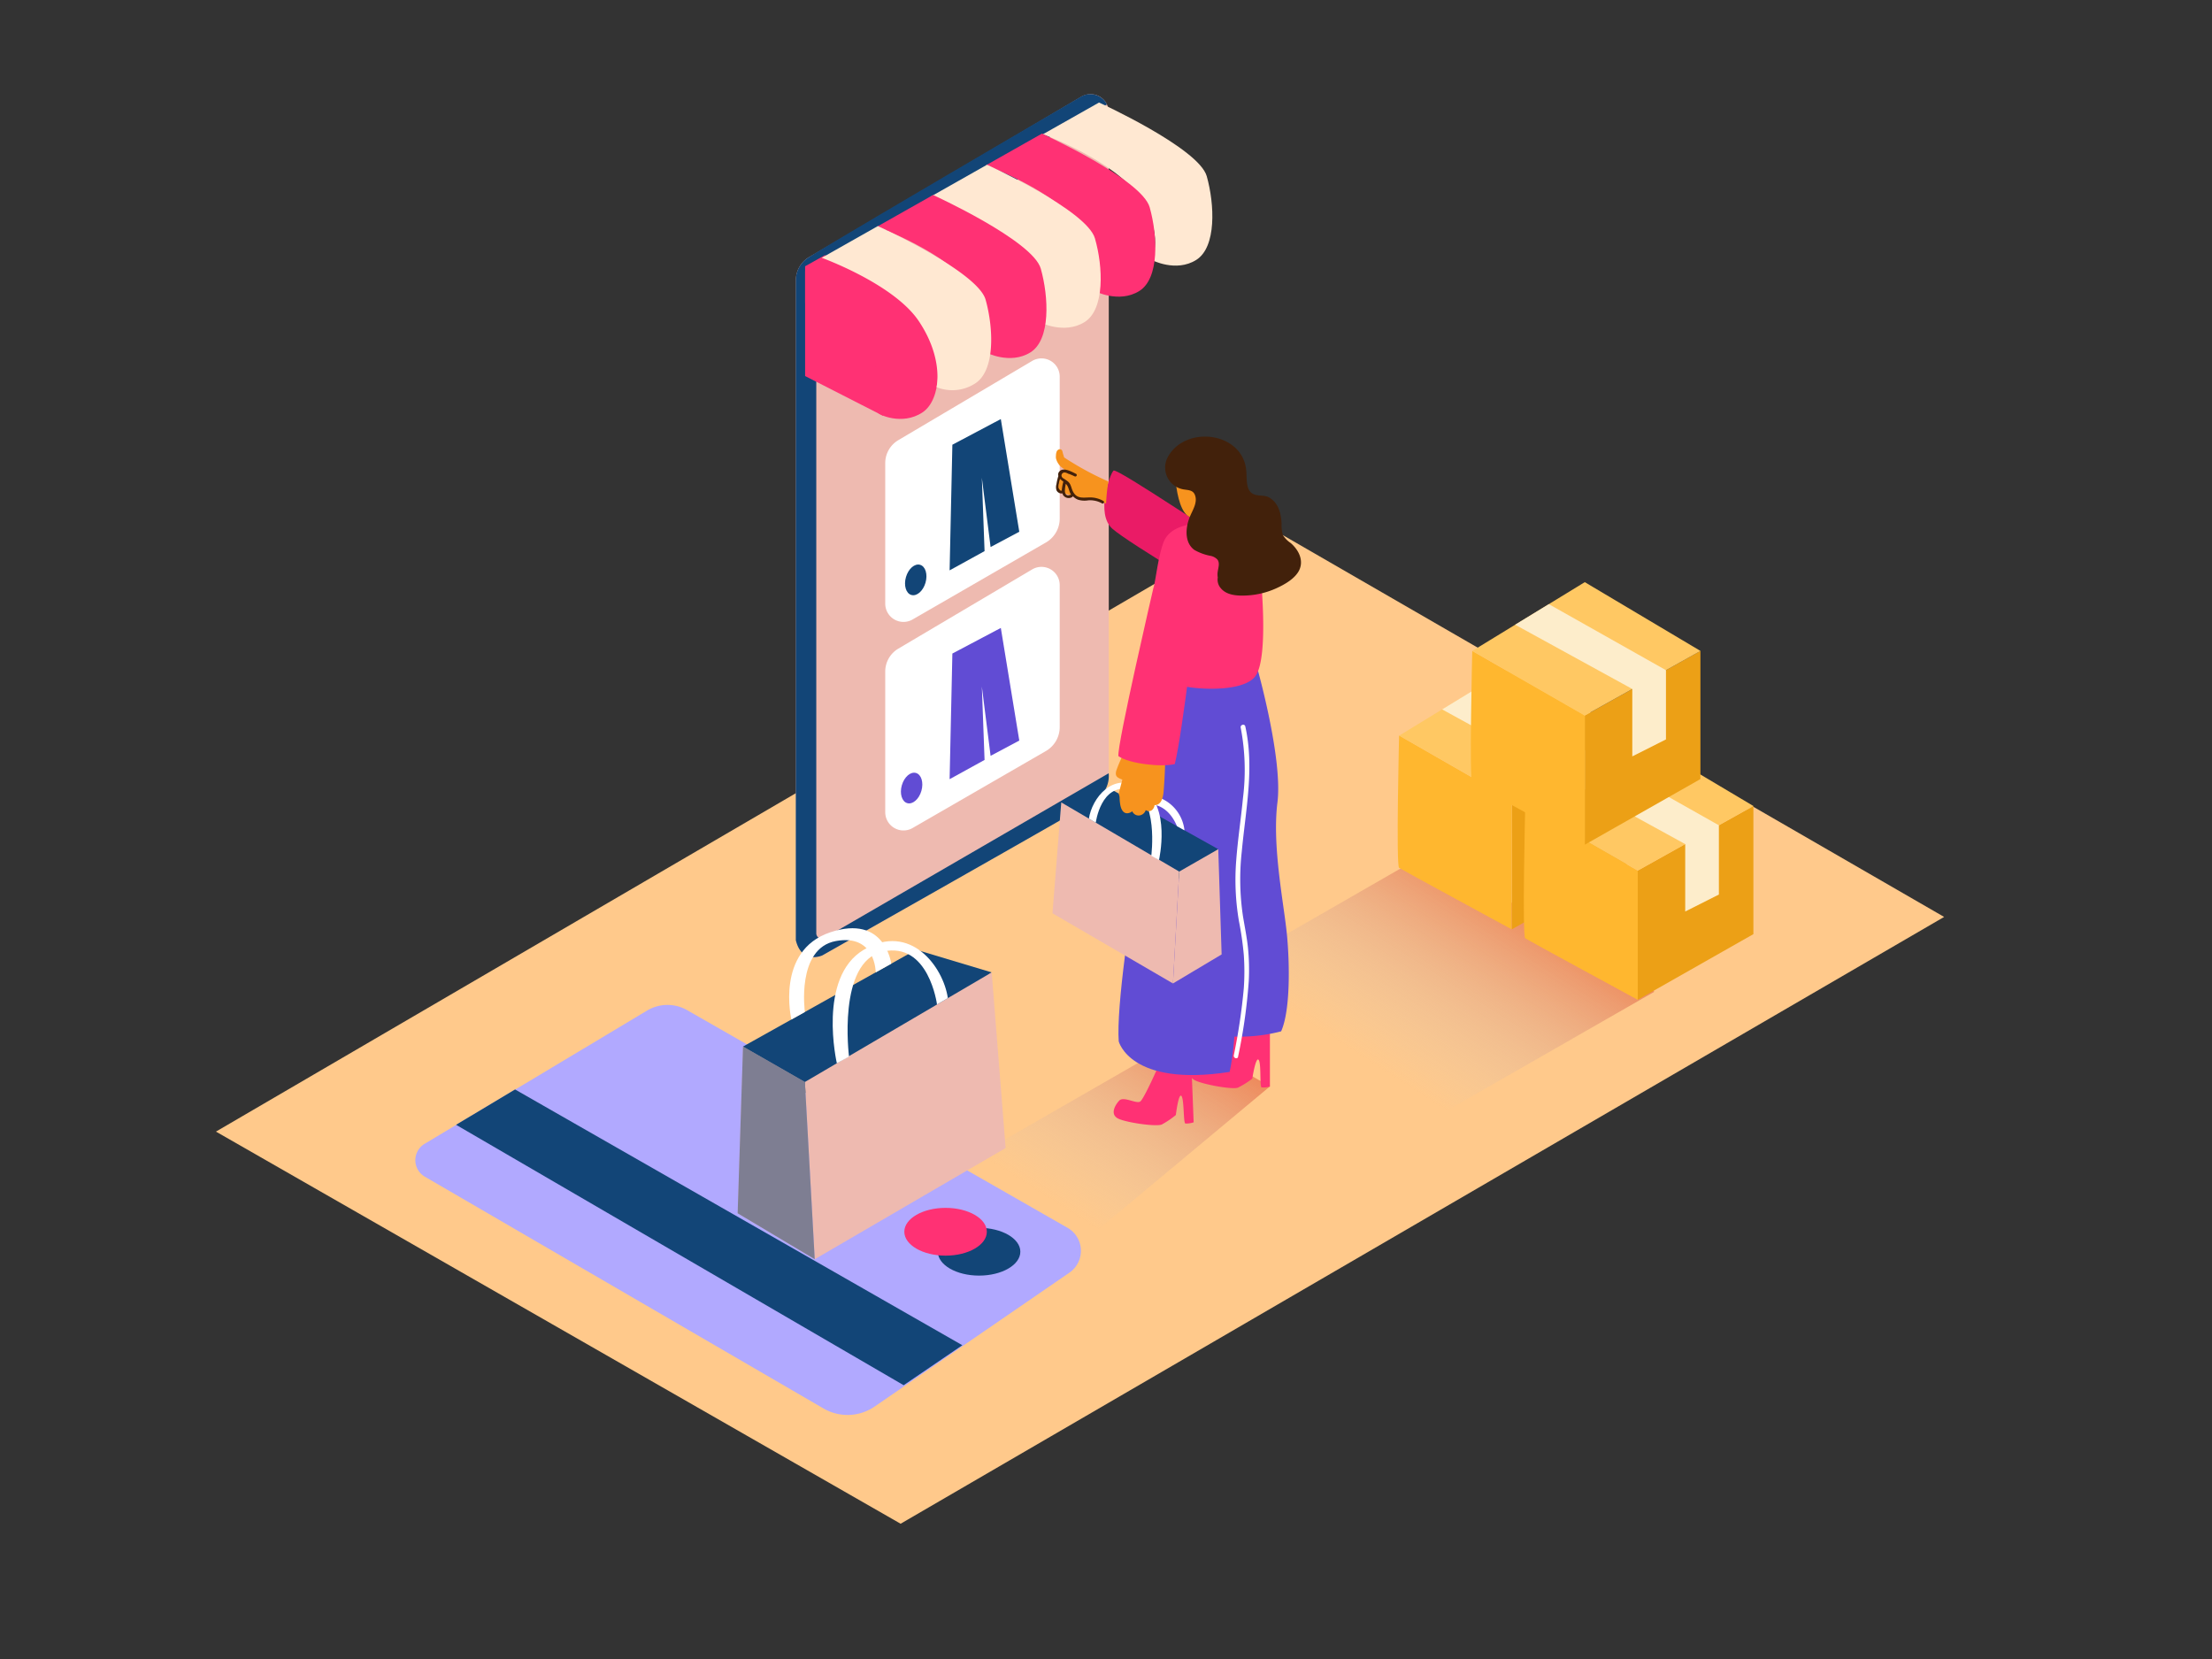 <svg id="Layer_1" data-name="Layer 1" xmlns="http://www.w3.org/2000/svg" xmlns:xlink="http://www.w3.org/1999/xlink" viewBox="0 0 400 300"><rect x="0" y="0" width="400" height="300" fill="#333333" stroke="none"/><defs><linearGradient id="linear-gradient" x1="189.56" y1="217.33" x2="217.51" y2="173.63" gradientUnits="userSpaceOnUse"><stop offset="0.01" stop-color="#ccc" stop-opacity="0"/><stop offset="1" stop-color="#f15a24"/></linearGradient><linearGradient id="linear-gradient-2" x1="246.63" y1="191.95" x2="274.4" y2="148.52" xlink:href="#linear-gradient"/></defs><title>#31-40</title><polygon points="39.05 204.63 162.86 275.54 351.56 165.81 227.91 94.42 39.05 204.63" fill="#ffc98b"/><path d="M188.59,230.68l41.05-34.22-15.59-9-50.87,29.27C169.5,220.62,182.37,226.67,188.59,230.68Z" fill="url(#linear-gradient)"/><path d="M253.23,205.66l45.94-26.33L258.57,154,207.7,183.26C214,187.1,247,201.66,253.23,205.66Z" fill="url(#linear-gradient-2)"/><path d="M117,182.75l-40.2,24.08a3.45,3.45,0,0,0,0,5.94l72.12,41.93a8.65,8.65,0,0,0,9.24-.35l35.19-24.19A4.79,4.79,0,0,0,193,222l-68.81-39.37A7.17,7.17,0,0,0,117,182.75Z" fill="#b1a9ff"/><polygon points="82.47 203.4 163.41 250.49 174.02 243.26 93.14 197.01 82.47 203.4" fill="#124577"/><ellipse cx="177.05" cy="226.35" rx="7.46" ry="4.32" fill="#124577"/><ellipse cx="170.99" cy="222.74" rx="7.46" ry="4.32" fill="#ff3174"/><path d="M185,80.82q-7-13-15.16-25.19c-.48-.71-1.64,0-1.15.68q8.19,12.22,15.16,25.19C184.26,82.25,185.42,81.57,185,80.82Z" fill="#ff3174"/><path d="M195.53,17.49c-11.68,6.92-40.57,24-49.21,29a4.83,4.83,0,0,0-2.4,4.21V169.39c-.18,2.42,2.56,4.66,4.79,3.39l48.59-27.66a5.56,5.56,0,0,0,3.2-5V20.32A3.29,3.29,0,0,0,195.53,17.49Z" fill="#eebab0"/><path d="M200.17,18.89l-15.46,8.93v3.3a1.58,1.58,0,0,1-.79,1.37l-11.83,6.83a1,1,0,0,1-1.57-.9V36L148.31,49a1.41,1.41,0,0,0-.7,1.21V168.82a1,1,0,0,0,1.44.83l51.44-29.82a5.1,5.1,0,0,1-2.26,4.73c-2.66,1.7-49.53,28.21-49.53,28.21s-3.71,1.68-4.79-2.75V50.75a4.88,4.88,0,0,1,2-4c2.15-1.56,49.61-29.3,49.61-29.3A3.36,3.36,0,0,1,200.17,18.89Z" fill="#124577"/><path d="M148.31,49s11.55,4.83,11.37,26.19L145.59,68V49Z" fill="#ff3174"/><path d="M168.64,59.48c-1.43-5.1-19.48-13.33-19.48-13.33l-3.57,2v6.66c3.93,2,8.61,5,11,8.51,4.51,6.73,2.13,11.27,2.13,11.27.08.37,4.4,2.42,8.07,0S170.07,64.58,168.64,59.48Z" fill="#ff3174"/><path d="M208.25,47s2.38-4.54-2.13-11.26-17.53-11.46-17.53-11.46l10.15-5.74s18.05,8.23,19.48,13.33S220,44.68,216.32,47,208.25,47,208.25,47Z" fill="#ffe8d2"/><polygon points="134.36 189.25 165.67 171.74 179.33 175.84 157.61 192.44 144.31 198.21 134.36 189.25" fill="#124577"/><polygon points="145.55 195.66 179.33 175.84 181.85 207.6 147.33 227.71 145.55 195.66" fill="#eebab0"/><polyline points="145.55 195.66 134.36 189.25 133.39 219.4 147.33 227.71" fill="#eebab0"/><polyline points="145.55 195.66 134.36 189.25 133.39 219.4 147.33 227.71" fill="#124577" opacity="0.51"/><path d="M169.44,181.64s-1.48-11.4-9.79-9.57-6.12,19-6.12,19l-2.2,1.21s-3.58-15.51,4.86-20.53,14.4,3.09,15.21,8.74" fill="#fff"/><path d="M143.11,184.36s-2.93-12.41,7-15.76,11.06,5.67,11.06,5.67l-2.81,1.57s0-7-7.21-5.67S145.55,183,145.55,183" fill="#fff"/><path d="M273.38,168.06V144.7L294.29,133v23.17Z" fill="#eca016"/><path d="M273.38,144.7,253,133s-.57,23.55,0,23.93,20.35,11.12,20.35,11.12Z" fill="#ffb72f"/><polygon points="253.03 133.02 273.38 120.58 294.29 133.02 273.38 144.7 253.03 133.02" fill="#ffc863"/><polygon points="260.78 128.28 281.96 139.9 281.96 152.09 288.05 149.02 288.05 136.5 266.87 124.56 260.78 128.28" fill="#fdedcb"/><path d="M296.16,180.79V157.43l20.91-11.68v23.17Z" fill="#eca016"/><path d="M296.16,157.43l-20.35-11.68s-.57,23.55,0,23.93,20.35,11.12,20.35,11.12Z" fill="#ffb72f"/><polygon points="275.81 145.75 296.16 133.32 317.07 145.75 296.16 157.43 275.81 145.75" fill="#ffc863"/><polygon points="283.56 141.02 304.74 152.64 304.74 164.83 310.83 161.76 310.83 149.24 289.65 137.29 283.56 141.02" fill="#fdedcb"/><path d="M286.58,152.75V129.39l20.91-11.68v23.17Z" fill="#eca016"/><path d="M286.58,129.39l-20.35-11.68s-.57,23.55,0,23.93,20.35,11.12,20.35,11.12Z" fill="#ffb72f"/><polygon points="266.24 117.71 286.58 105.27 307.5 117.71 286.58 129.39 266.24 117.71" fill="#ffc863"/><polygon points="273.99 112.97 295.17 124.59 295.17 136.78 301.26 133.71 301.26 121.19 280.08 109.25 273.99 112.97" fill="#fdedcb"/><path d="M197.93,52.62s2.38-4.54-2.13-11.26S178.27,29.9,178.27,29.9l10.15-5.74s18.05,8.23,19.48,13.33,1.81,12.85-1.89,15.14S197.93,52.62,197.93,52.62Z" fill="#ff3174"/><path d="M188,58.25s2.38-4.54-2.13-11.26-17.53-11.46-17.53-11.46l10.15-5.74S196.52,38,198,43.11s1.81,12.85-1.89,15.14S188,58.25,188,58.25Z" fill="#ffe8d2"/><path d="M178.25,63.71s2.38-4.54-2.13-11.26S158.58,41,158.58,41l10.15-5.74s18.05,8.23,19.48,13.33,1.81,12.85-1.89,15.14S178.25,63.71,178.25,63.71Z" fill="#ff3174"/><path d="M169.35,70s1.3-5.21-3.21-11.94S148.6,46.62,148.6,46.62l10.15-5.74S176.8,49.1,178.23,54.2,180,67,176.34,69.34A7.57,7.57,0,0,1,169.35,70Z" fill="#ffe8d2"/><path d="M160.08,83.72v25.41a3.3,3.3,0,0,0,5,2.86l24.07-13.9a5,5,0,0,0,2.48-4.3V68.12a3.3,3.3,0,0,0-5-2.84l-24.16,14.3A4.82,4.82,0,0,0,160.08,83.72Z" fill="#fff"/><path d="M160.08,121.43v25.41a3.3,3.3,0,0,0,5,2.86l24.07-13.9a5,5,0,0,0,2.48-4.3V105.82a3.3,3.3,0,0,0-5-2.84l-24.16,14.3A4.82,4.82,0,0,0,160.08,121.43Z" fill="#fff"/><polygon points="172.22 80.42 180.98 75.78 184.32 96.16 179.13 98.92 177.55 86.39 178.04 99.66 171.72 103.14 172.22 80.42" fill="#124577"/><polygon points="172.22 118.18 180.98 113.55 184.32 133.92 179.13 136.68 177.55 124.15 178.04 137.42 171.72 140.9 172.22 118.18" fill="#614cd4"/><ellipse cx="165.6" cy="104.86" rx="2.84" ry="1.84" transform="translate(18.81 234.76) rotate(-73.85)" fill="#124577"/><ellipse cx="164.85" cy="142.51" rx="2.84" ry="1.84" transform="translate(-17.89 261.21) rotate(-73.85)" fill="#614cd4"/><path d="M210.19,191.08c0,.16-3.28,7.64-4,8.11s-3-1-3.79-.17-1.78,2.59-.06,3.32,6.84,1.43,7.76,1a15.81,15.81,0,0,0,2.53-1.71s.48-4,1-3.46.34,4.88.72,5a4.2,4.2,0,0,0,1.5-.22l-.49-12.65" fill="#ff3174"/><path d="M224.4,184.36c0,.16-3.55,7.52-4.31,8s-3-1.1-3.78-.3-1.87,2.52-.17,3.32,6.78,1.67,7.72,1.3a15.81,15.81,0,0,0,2.59-1.62s.62-4,1.14-3.42.17,4.89.55,5a4.2,4.2,0,0,0,1.5-.16l0-12.66" fill="#ff3174"/><path d="M211.9,122.31s-10.46,53.58-9.6,66c0,0,2.07,8.3,20.05,5.53,0,0,1.56-6.22.86-16.77s-2.59-54.79-2.59-54.79Z" fill="#614cd4"/><path d="M213.79,185.63l2.71-63.94,10.82-1S232,137.17,231,145.12s1.21,18.49,1.73,24c.47,5,.65,13.54-1.06,17.38A30,30,0,0,1,213.79,185.63Z" fill="#614cd4"/><path d="M223.11,190.83a106.91,106.91,0,0,0,1.81-12.14,43.21,43.21,0,0,0,0-6,58.32,58.32,0,0,0-.88-6.12,44.43,44.43,0,0,1-.49-11c.28-3.77.86-7.51,1.22-11.27a40.58,40.58,0,0,0-.41-12.71c-.12-.54.71-.77.83-.23,1.67,7.51.06,15.12-.64,22.65a45.18,45.18,0,0,0,.22,11.68c.31,1.89.7,3.77.9,5.68a39.84,39.84,0,0,1,.14,6.15,99.48,99.48,0,0,1-1.92,13.53C223.84,191.61,223,191.37,223.11,190.83Z" fill="#fff"/><path d="M224.29,99.16C223.14,99,202,84.53,201.36,85.1s-3.29,7.82-.19,10.53,21.92,13.84,21.92,13.84" fill="#ea1b66"/><path d="M227.8,102.23,219,94.39c-1,.38-7.23-.29-8.66,3.83-.93,2.68-1.26,6.06-1.71,7.94,0,.11,1.38.64,1.39.77a47.38,47.38,0,0,1-.19,12.45,6.37,6.37,0,0,0,2.27-.81s-.48,3.65,0,4.76,12.17,2.46,14.87-1S227.8,102.23,227.8,102.23Z" fill="#ff3174"/><path d="M192.4,82.7a.46.46,0,0,0,0-.11,7.72,7.72,0,0,1-.29-1,.48.48,0,0,0-.8-.22.51.51,0,0,0-.21.24,2.07,2.07,0,0,0-.15.75s0,0,0,0a2.58,2.58,0,0,0,0,.51h0v0h0a3.06,3.06,0,0,0,1.58,2s-.8.52-.76.55c-.76,1.22-.26,2.55.48,3.82a.49.49,0,0,1,.3,0,22.74,22.74,0,0,0,2.86.79,16.45,16.45,0,0,0,2.32.38,6,6,0,0,1,2.29.66,31.49,31.49,0,0,1,.41-4A54.77,54.77,0,0,1,192.4,82.7Z" fill="#f7931e"/><path d="M192.46,86.46c.19-.28-.26-.53-.45-.26a3.54,3.54,0,0,0-.39.74,2.74,2.74,0,0,0-.27,1.13,2.61,2.61,0,0,0,0,.27s0,0,0,0a.27.27,0,0,0,0,.11.69.69,0,0,0,.29.46c.31.16.57-.17.68-.42a2.58,2.58,0,0,0,.22-1.12c0-.29,0-.66-.2-.85Z" fill="#f7931e"/><path d="M199.57,90.62a4.74,4.74,0,0,0-2.41-.67c-1.15,0-2.29.29-3-.84-.46-.68-.4-1.46-1-2a5.65,5.65,0,0,0-.46-.34l-.32-.22a.73.73,0,0,1-.41-.43.55.55,0,0,1,.57-.68,1.55,1.55,0,0,1,.63.23l.05,0c.37.13.73.29,1.09.46s.56-.31.26-.45c-.71-.34-2.29-1.27-3-.42a.81.81,0,0,0-.18.81h0a9.1,9.1,0,0,0-.35,1.49,1.91,1.91,0,0,0,0,1.08,1,1,0,0,0,1.09.58,1.21,1.21,0,0,0,.12.32,1.23,1.23,0,0,0,1.6.37.2.2,0,0,0,.13-.21,2.66,2.66,0,0,0,.93.65,3.94,3.94,0,0,0,1.86.13,4.38,4.38,0,0,1,2.57.58A.26.26,0,0,0,199.57,90.62ZM192,88.71l-.05,0c-.2.18-.53-.44-.55-.53a2,2,0,0,1,.1-.78c0-.27.11-.54.19-.8a6.5,6.5,0,0,0,.6.5v0A8.09,8.09,0,0,0,192,88.71Zm1.5.78c-.7.3-1-.29-.93-.9a7.81,7.81,0,0,1,.16-1.1l.12.12c.45.54.45,1.29.85,1.86A.27.27,0,0,0,193.54,89.49Z" fill="#42210b"/><path d="M212.79,81.25c-.66.42-.64,10.93,2.35,12.23,3.9,1.69,7-2.92,7.4-5.4S220.49,76.37,212.79,81.25Z" fill="#f7931e"/><path d="M233.38,98.18A4.59,4.59,0,0,1,232,96.77a6.25,6.25,0,0,1-.25-2.15c-.1-1.77-.56-3.66-2.2-4.63-1-.62-2.53-.08-3.4-1s-.66-2.67-.8-4c-.7-6.87-10.81-8.11-14.07-2.52a4,4,0,0,0,1.19,5.41,4,4,0,0,0,1.61.63c.84.13,1.66.11,2,1,.54,1.36-.45,2.76-.94,4-.76,1.88-1,4.57.83,5.93a9.41,9.41,0,0,0,3,1.09,2.33,2.33,0,0,1,1.16.64c.49.61.18,1.46.08,2.15a3.39,3.39,0,0,0,0,1.11,2.34,2.34,0,0,0,.56,1.95c1.1,1.33,3.12,1.38,4.71,1.3a14.71,14.71,0,0,0,5.36-1.32c1.49-.68,3.33-1.72,4.09-3.23C235.82,101.28,234.79,99.39,233.38,98.18Z" fill="#42210b"/><polygon points="220.3 153.56 200.53 142.51 191.91 145.1 205.62 155.57 214.02 159.22 220.3 153.56" fill="#124577"/><polygon points="213.24 157.61 191.91 145.1 190.32 165.15 212.11 177.84 213.24 157.61" fill="#eebab0"/><polyline points="213.24 157.61 220.3 153.56 220.91 172.59 212.11 177.84" fill="#eebab0"/><path d="M198.15,148.76s.93-7.2,6.18-6,3.86,12,3.86,12l1.39.76s2.26-9.79-3.07-13-9.09,1.95-9.6,5.52" fill="#fff"/><path d="M214.19,150.15a7.15,7.15,0,0,0-5.57-6.22l.15,1.63s2.54.2,4.06,3.83Z" fill="#fff"/><path d="M210.7,133.16c-.83,0,.41-10.16-1.32-2.72a4.08,4.08,0,0,1-3.44,2.72c-.12.2-.84,1.53-1.57,2.87-.73,2.51-1.46,5-2.08,7.54a1.68,1.68,0,0,1,.17.71,8.67,8.67,0,0,0,.14,1.36c.19.91.7,1.73,1.74,1.31a1.63,1.63,0,0,0,.41-.24,1.24,1.24,0,0,0,1.71.62,1.38,1.38,0,0,0,.73-.85.89.89,0,0,0,1.13,0,1.35,1.35,0,0,0,.46-.89,1.12,1.12,0,0,0,.54-.1c.8-.36,1-1.47,1.09-2.24A95.13,95.13,0,0,0,210.7,133.16Z" fill="#f7931e"/><path d="M203.49,135.68a28.18,28.18,0,0,0-1.63,3.67c-.29,1.12.24,1.28,1.21,1.68.55.23.8-.57.38-.89a.48.48,0,0,0,.39-.46,4.83,4.83,0,0,1,.38-1.7c0-.06.05-.12.07-.19a.43.43,0,0,0-.05-.37l.12-.23a.47.47,0,0,0-.18-.66c.09-.19.18-.38.26-.57C204.71,135.35,203.74,135.09,203.49,135.68Z" fill="#f7931e"/><path d="M212.44,138.16c1.46-5.93,4.07-29,4.07-29l-7.9-3s-6.64,28.58-6.37,30.57C204.19,138.12,210.1,138.77,212.44,138.16Z" fill="#ff3174"/></svg>